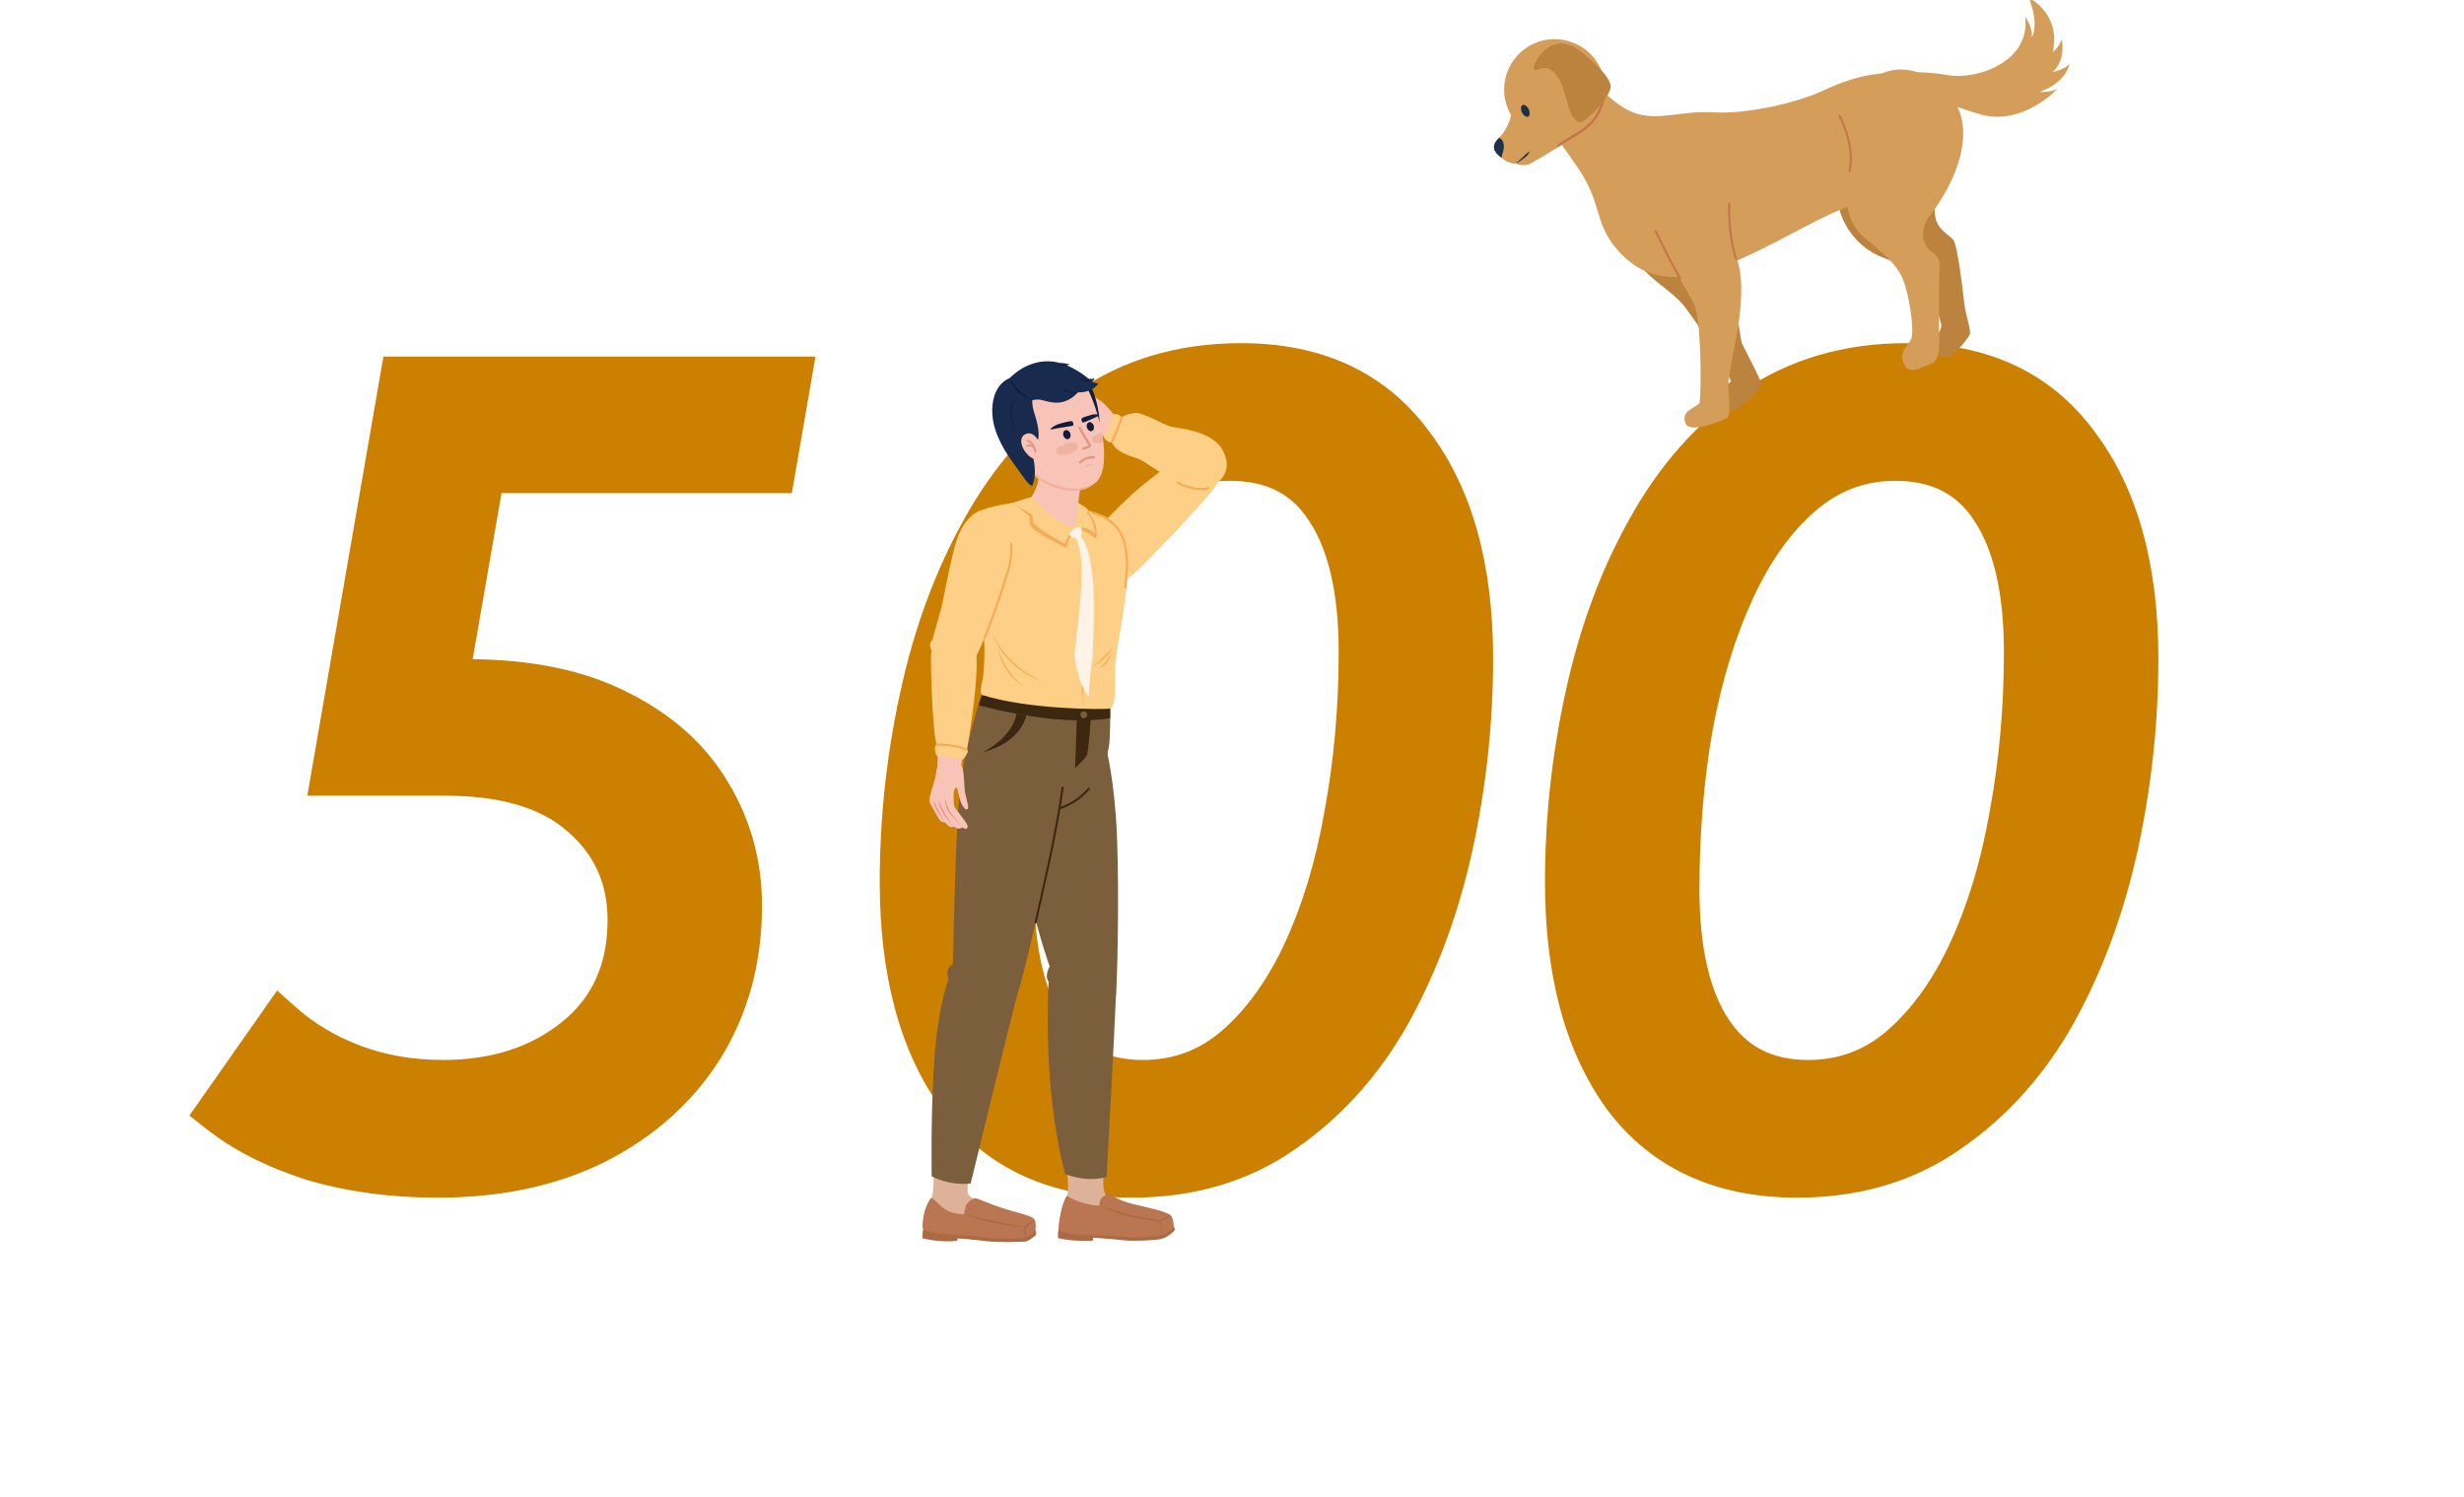 <svg width="3310" height="2011" viewBox="0 0 3310 2011" fill="none" xmlns="http://www.w3.org/2000/svg">
<g clip-path="url(#clip0_349_1128)">
<path d="M377.65 1377C404.65 1401 436.65 1420 473.65 1434C510.65 1448 551.15 1455 595.15 1455C667.15 1455 727.15 1435.5 775.15 1396.5C823.15 1357.5 847.15 1304 847.15 1236C847.15 1178 825.65 1130.5 782.65 1093.5C740.65 1056.5 679.15 1038 598.15 1038H449.65L541.15 510H1058.65L1037.65 631.5H647.65L598.15 916.5H626.65C708.65 916.5 776.65 930.5 830.65 958.5C884.65 985.5 925.15 1022 952.15 1068C979.15 1113 992.65 1162.5 992.65 1216.5C992.65 1287.5 975.65 1350.5 941.65 1405.5C907.65 1459.5 860.15 1502 799.15 1533C739.15 1563 668.65 1578 587.65 1578C527.65 1578 472.15 1570.5 421.15 1555.5C371.15 1539.5 329.65 1518.5 296.65 1492.5L377.65 1377ZM1520.29 1578C1420.29 1578 1343.79 1543 1290.79 1473C1238.79 1402 1212.79 1306 1212.79 1185C1212.79 1101 1221.79 1018 1239.79 936C1257.79 853 1285.29 778.5 1322.29 712.5C1359.29 645.5 1406.29 592 1463.29 552C1521.29 512 1589.29 492 1667.29 492C1767.29 492 1843.29 527.5 1895.29 598.5C1948.29 668.5 1974.79 764 1974.79 885C1974.79 969 1965.79 1052.5 1947.79 1135.5C1929.79 1217.5 1902.29 1292 1865.29 1359C1828.29 1425 1780.79 1478 1722.79 1518C1665.79 1558 1598.29 1578 1520.29 1578ZM1535.29 1455C1583.29 1455 1625.29 1439.5 1661.29 1408.5C1698.29 1376.5 1729.29 1333.5 1754.29 1279.5C1779.29 1225.5 1797.79 1164 1809.79 1095C1822.79 1025 1829.29 952 1829.29 876C1829.29 792 1814.29 727.5 1784.29 682.5C1755.29 637.5 1711.29 615 1652.29 615C1604.29 615 1561.79 631 1524.79 663C1488.79 694 1458.29 736.5 1433.29 790.5C1408.29 844.5 1389.29 906.5 1376.29 976.5C1364.29 1045.5 1358.29 1118 1358.29 1194C1358.29 1278 1373.29 1342.5 1403.29 1387.5C1433.29 1432.5 1477.29 1455 1535.29 1455ZM2413.94 1578C2313.94 1578 2237.44 1543 2184.44 1473C2132.44 1402 2106.44 1306 2106.44 1185C2106.44 1101 2115.44 1018 2133.44 936C2151.44 853 2178.94 778.5 2215.94 712.5C2252.94 645.5 2299.94 592 2356.94 552C2414.94 512 2482.94 492 2560.94 492C2660.94 492 2736.94 527.5 2788.94 598.5C2841.94 668.5 2868.44 764 2868.44 885C2868.44 969 2859.44 1052.5 2841.44 1135.5C2823.44 1217.5 2795.94 1292 2758.94 1359C2721.94 1425 2674.44 1478 2616.44 1518C2559.44 1558 2491.94 1578 2413.94 1578ZM2428.94 1455C2476.94 1455 2518.94 1439.5 2554.94 1408.5C2591.94 1376.5 2622.94 1333.5 2647.94 1279.5C2672.94 1225.5 2691.44 1164 2703.44 1095C2716.44 1025 2722.94 952 2722.94 876C2722.94 792 2707.94 727.5 2677.94 682.5C2648.94 637.5 2604.94 615 2545.94 615C2497.94 615 2455.44 631 2418.44 663C2382.44 694 2351.94 736.5 2326.94 790.5C2301.94 844.5 2282.94 906.5 2269.94 976.5C2257.94 1045.5 2251.94 1118 2251.94 1194C2251.94 1278 2266.94 1342.5 2296.94 1387.5C2326.94 1432.5 2370.94 1455 2428.94 1455Z" fill="#CC8000"/>
<path d="M377.65 1377L398.245 1353.83L372.244 1330.72L352.269 1359.2L377.65 1377ZM473.65 1434L484.62 1405.01L484.62 1405.01L473.65 1434ZM775.15 1396.5L755.601 1372.44L755.601 1372.44L775.15 1396.5ZM782.65 1093.5L762.158 1116.76L762.293 1116.88L762.43 1117L782.65 1093.5ZM449.65 1038L419.105 1032.71L412.816 1069H449.65V1038ZM541.15 510V479H515.06L510.605 504.707L541.15 510ZM1058.65 510L1089.2 515.28L1095.47 479H1058.65V510ZM1037.65 631.5V662.5H1063.75L1068.2 636.78L1037.65 631.5ZM647.65 631.5V600.5H621.57L617.107 626.195L647.65 631.5ZM598.15 916.5L567.607 911.195L561.301 947.5H598.15V916.5ZM830.65 958.5L816.38 986.02L816.582 986.125L816.786 986.227L830.65 958.5ZM952.15 1068L925.415 1083.69L925.491 1083.82L925.568 1083.95L952.15 1068ZM941.65 1405.5L967.883 1422.02L967.951 1421.91L968.018 1421.8L941.65 1405.5ZM799.15 1533L813.013 1560.73L813.104 1560.68L813.194 1560.64L799.15 1533ZM421.15 1555.5L411.702 1585.03L412.051 1585.14L412.403 1585.24L421.15 1555.5ZM296.65 1492.5L271.269 1474.7L254.435 1498.71L277.465 1516.85L296.65 1492.5ZM357.055 1400.17C387.138 1426.91 422.479 1447.78 462.679 1462.99L484.62 1405.01C450.82 1392.22 422.162 1375.09 398.245 1353.83L357.055 1400.17ZM462.679 1462.99C503.556 1478.46 547.821 1486 595.15 1486V1424C554.479 1424 517.743 1417.54 484.62 1405.01L462.679 1462.99ZM595.15 1486C673.044 1486 740.291 1464.77 794.698 1420.56L755.601 1372.44C714.009 1406.23 661.256 1424 595.15 1424V1486ZM794.698 1420.56C850.725 1375.04 878.15 1312.28 878.15 1236H816.15C816.15 1295.72 795.574 1339.96 755.601 1372.44L794.698 1420.56ZM878.15 1236C878.15 1169.2 852.888 1113.04 802.869 1070L762.43 1117C798.412 1147.96 816.15 1186.8 816.15 1236H878.15ZM803.142 1070.24C753.406 1026.42 683.376 1007 598.15 1007V1069C674.924 1069 727.893 1086.58 762.158 1116.76L803.142 1070.24ZM598.15 1007H449.65V1069H598.15V1007ZM480.195 1043.29L571.695 515.293L510.605 504.707L419.105 1032.71L480.195 1043.29ZM541.15 541H1058.65V479H541.15V541ZM1028.1 504.72L1007.1 626.22L1068.2 636.78L1089.2 515.28L1028.1 504.72ZM1037.65 600.5H647.65V662.5H1037.65V600.5ZM617.107 626.195L567.607 911.195L628.693 921.805L678.193 636.805L617.107 626.195ZM598.15 947.5H626.65V885.5H598.15V947.5ZM626.65 947.5C705.334 947.5 768.052 960.962 816.38 986.02L844.92 930.98C785.247 900.038 711.966 885.5 626.65 885.5V947.5ZM816.786 986.227C866.151 1010.91 901.839 1043.53 925.415 1083.69L978.885 1052.31C948.461 1000.47 903.149 960.09 844.513 930.773L816.786 986.227ZM925.568 1083.95C949.59 1123.99 961.65 1167.95 961.65 1216.5H1023.65C1023.65 1157.05 1008.71 1102.01 978.732 1052.05L925.568 1083.95ZM961.65 1216.5C961.65 1282.33 945.961 1339.57 915.281 1389.2L968.018 1421.8C1005.34 1361.43 1023.65 1292.67 1023.65 1216.5H961.65ZM915.417 1388.98C884.617 1437.9 841.487 1476.71 785.105 1505.36L813.194 1560.64C878.812 1527.29 930.683 1481.1 967.883 1422.02L915.417 1388.98ZM785.286 1505.27C730.394 1532.72 664.824 1547 587.65 1547V1609C672.476 1609 747.906 1593.28 813.013 1560.73L785.286 1505.27ZM587.65 1547C530.236 1547 477.718 1539.82 429.897 1525.76L412.403 1585.24C466.581 1601.18 525.063 1609 587.65 1609V1547ZM430.598 1525.97C383.28 1510.83 345.3 1491.36 315.835 1468.15L277.465 1516.85C314 1545.64 359.019 1568.17 411.702 1585.03L430.598 1525.97ZM322.03 1510.3L403.03 1394.8L352.269 1359.2L271.269 1474.7L322.03 1510.3ZM1290.79 1473L1265.78 1491.32L1265.93 1491.52L1266.08 1491.71L1290.79 1473ZM1239.79 936L1270.07 942.647L1270.08 942.608L1270.09 942.57L1239.79 936ZM1322.29 712.5L1349.33 727.659L1349.38 727.573L1349.43 727.486L1322.29 712.5ZM1463.29 552L1445.69 526.48L1445.59 526.552L1445.49 526.625L1463.29 552ZM1895.29 598.5L1870.28 616.817L1870.43 617.016L1870.58 617.213L1895.29 598.5ZM1947.79 1135.5L1978.07 1142.15L1978.08 1142.11L1978.09 1142.07L1947.79 1135.5ZM1865.29 1359L1892.33 1374.16L1892.38 1374.07L1892.43 1373.99L1865.29 1359ZM1722.79 1518L1705.19 1492.48L1705.09 1492.55L1704.99 1492.62L1722.79 1518ZM1661.29 1408.5L1681.52 1431.99L1681.55 1431.97L1681.57 1431.95L1661.29 1408.5ZM1809.79 1095L1779.31 1089.34L1779.28 1089.51L1779.25 1089.69L1809.79 1095ZM1784.29 682.5L1758.24 699.293L1758.37 699.495L1758.5 699.696L1784.29 682.5ZM1524.79 663L1545.02 686.491L1545.05 686.469L1545.07 686.447L1524.79 663ZM1433.29 790.5L1461.42 803.524L1461.42 803.524L1433.29 790.5ZM1376.29 976.5L1345.81 970.84L1345.78 971.014L1345.75 971.188L1376.29 976.5ZM1403.29 1387.5L1377.5 1404.7L1377.5 1404.7L1403.29 1387.5ZM1520.29 1547C1428.46 1547 1361.78 1515.4 1315.51 1454.29L1266.08 1491.71C1325.81 1570.6 1412.12 1609 1520.29 1609V1547ZM1315.8 1454.68C1268.92 1390.66 1243.79 1301.83 1243.79 1185H1181.79C1181.79 1310.17 1208.67 1413.34 1265.78 1491.32L1315.8 1454.68ZM1243.79 1185C1243.79 1103.23 1252.55 1022.46 1270.07 942.647L1209.51 929.353C1191.03 1013.54 1181.79 1098.77 1181.79 1185H1243.79ZM1270.09 942.57C1287.52 862.216 1314.01 790.668 1349.33 727.659L1295.25 697.341C1256.58 766.332 1228.07 843.784 1209.5 929.43L1270.09 942.57ZM1349.43 727.486C1384.38 664.199 1428.33 614.407 1481.1 577.375L1445.49 526.625C1384.26 569.593 1334.21 626.801 1295.16 697.514L1349.43 727.486ZM1480.89 577.52C1533.17 541.468 1594.88 523 1667.29 523V461C1583.71 461 1509.42 482.532 1445.69 526.48L1480.89 577.52ZM1667.29 523C1758.96 523 1824.98 554.96 1870.28 616.817L1920.3 580.183C1861.61 500.04 1775.63 461 1667.29 461V523ZM1870.58 617.213C1918.21 680.12 1943.79 768.246 1943.79 885H2005.79C2005.79 759.754 1978.38 656.88 1920.01 579.787L1870.58 617.213ZM1943.79 885C1943.79 966.767 1935.03 1048.06 1917.5 1128.93L1978.09 1142.07C1996.55 1056.94 2005.79 971.233 2005.79 885H1943.79ZM1917.51 1128.85C1900.09 1208.22 1873.58 1279.87 1838.16 1344.01L1892.43 1373.99C1931.01 1304.13 1959.49 1226.78 1978.07 1142.15L1917.51 1128.85ZM1838.25 1343.84C1803.39 1406.02 1759.01 1455.36 1705.19 1492.48L1740.39 1543.52C1802.57 1500.64 1853.19 1443.98 1892.33 1374.16L1838.25 1343.84ZM1704.99 1492.62C1653.82 1528.53 1592.72 1547 1520.29 1547V1609C1603.87 1609 1677.77 1587.47 1740.6 1543.38L1704.99 1492.62ZM1535.29 1486C1590.63 1486 1639.83 1467.89 1681.52 1431.99L1641.06 1385.01C1610.75 1411.11 1575.95 1424 1535.29 1424V1486ZM1681.57 1431.95C1722.54 1396.52 1755.97 1349.67 1782.42 1292.52L1726.16 1266.48C1702.62 1317.33 1674.05 1356.48 1641.01 1385.05L1681.57 1431.95ZM1782.42 1292.52C1808.74 1235.68 1827.95 1171.52 1840.33 1100.31L1779.25 1089.69C1767.64 1156.48 1749.85 1215.32 1726.16 1266.48L1782.42 1292.52ZM1840.27 1100.66C1853.64 1028.67 1860.29 953.772 1860.29 876H1798.29C1798.29 950.228 1791.95 1021.33 1779.31 1089.34L1840.27 1100.66ZM1860.29 876C1860.29 789.013 1844.88 717.494 1810.09 665.304L1758.5 699.696C1783.71 737.506 1798.29 794.987 1798.29 876H1860.29ZM1810.35 665.707C1774.98 610.829 1720.55 584 1652.29 584V646C1702.03 646 1735.6 664.171 1758.24 699.293L1810.35 665.707ZM1652.29 584C1596.69 584 1547.03 602.783 1504.51 639.553L1545.07 686.447C1576.56 659.217 1611.9 646 1652.29 646V584ZM1504.56 639.509C1464.48 674.026 1431.56 720.447 1405.16 777.476L1461.42 803.524C1485.02 752.553 1513.11 713.973 1545.02 686.491L1504.56 639.509ZM1405.16 777.476C1378.89 834.229 1359.2 898.778 1345.81 970.84L1406.77 982.16C1419.39 914.222 1437.7 854.771 1461.42 803.524L1405.16 777.476ZM1345.75 971.188C1333.42 1042.08 1327.29 1116.37 1327.29 1194H1389.29C1389.29 1119.63 1395.16 1048.92 1406.83 981.812L1345.75 971.188ZM1327.29 1194C1327.29 1280.99 1342.71 1352.51 1377.5 1404.7L1429.09 1370.3C1403.88 1332.49 1389.29 1275.01 1389.29 1194H1327.29ZM1377.5 1404.7C1413.73 1459.04 1467.82 1486 1535.29 1486V1424C1486.77 1424 1452.86 1405.96 1429.09 1370.3L1377.5 1404.7ZM2184.44 1473L2159.43 1491.32L2159.57 1491.52L2159.72 1491.71L2184.44 1473ZM2133.44 936L2163.72 942.647L2163.72 942.608L2163.73 942.57L2133.44 936ZM2215.94 712.5L2242.98 727.659L2243.03 727.573L2243.07 727.486L2215.94 712.5ZM2356.94 552L2339.34 526.48L2339.23 526.552L2339.13 526.625L2356.94 552ZM2788.94 598.5L2763.93 616.817L2764.07 617.016L2764.22 617.213L2788.94 598.5ZM2841.44 1135.5L2871.72 1142.15L2871.72 1142.11L2871.73 1142.07L2841.44 1135.5ZM2758.94 1359L2785.98 1374.16L2786.03 1374.07L2786.07 1373.99L2758.94 1359ZM2616.44 1518L2598.84 1492.48L2598.73 1492.55L2598.63 1492.62L2616.44 1518ZM2554.94 1408.5L2575.16 1431.99L2575.19 1431.97L2575.22 1431.95L2554.94 1408.5ZM2703.44 1095L2672.96 1089.34L2672.93 1089.51L2672.89 1089.69L2703.44 1095ZM2677.94 682.5L2651.88 699.293L2652.01 699.495L2652.14 699.696L2677.94 682.5ZM2418.44 663L2438.66 686.491L2438.69 686.469L2438.71 686.447L2418.44 663ZM2326.94 790.5L2355.07 803.524L2355.07 803.524L2326.94 790.5ZM2269.94 976.5L2239.46 970.84L2239.43 971.014L2239.39 971.188L2269.94 976.5ZM2296.94 1387.5L2271.14 1404.7L2271.14 1404.7L2296.94 1387.5ZM2413.94 1547C2322.11 1547 2255.42 1515.4 2209.15 1454.29L2159.72 1491.71C2219.45 1570.6 2305.77 1609 2413.94 1609V1547ZM2209.45 1454.68C2162.56 1390.66 2137.44 1301.83 2137.44 1185H2075.44C2075.44 1310.17 2102.31 1413.34 2159.43 1491.32L2209.45 1454.68ZM2137.44 1185C2137.44 1103.23 2146.19 1022.46 2163.72 942.647L2103.16 929.353C2084.68 1013.54 2075.44 1098.77 2075.44 1185H2137.44ZM2163.73 942.57C2181.16 862.216 2207.65 790.668 2242.98 727.659L2188.9 697.341C2150.22 766.332 2121.71 843.784 2103.14 929.43L2163.73 942.57ZM2243.07 727.486C2278.02 664.199 2321.97 614.407 2374.74 577.375L2339.13 526.625C2277.9 569.593 2227.85 626.801 2188.8 697.514L2243.07 727.486ZM2374.54 577.52C2426.81 541.468 2488.52 523 2560.94 523V461C2477.35 461 2403.06 482.532 2339.34 526.48L2374.54 577.52ZM2560.94 523C2652.6 523 2718.62 554.96 2763.93 616.817L2813.95 580.183C2755.25 500.04 2669.27 461 2560.94 461V523ZM2764.22 617.213C2811.85 680.12 2837.44 768.246 2837.44 885H2899.44C2899.44 759.754 2872.02 656.88 2813.65 579.787L2764.22 617.213ZM2837.44 885C2837.44 966.767 2828.68 1048.06 2811.14 1128.93L2871.73 1142.07C2890.19 1056.94 2899.44 971.233 2899.44 885H2837.44ZM2811.16 1128.85C2793.74 1208.22 2767.22 1279.87 2731.8 1344.01L2786.07 1373.99C2824.65 1304.13 2853.14 1226.78 2871.72 1142.15L2811.16 1128.85ZM2731.9 1343.84C2697.04 1406.02 2652.66 1455.36 2598.84 1492.48L2634.04 1543.52C2696.22 1500.64 2746.84 1443.98 2785.98 1374.16L2731.9 1343.84ZM2598.63 1492.62C2547.46 1528.53 2486.36 1547 2413.94 1547V1609C2497.51 1609 2571.41 1587.47 2634.24 1543.38L2598.63 1492.62ZM2428.94 1486C2484.28 1486 2533.47 1467.89 2575.16 1431.99L2534.71 1385.01C2504.4 1411.11 2469.6 1424 2428.94 1424V1486ZM2575.22 1431.95C2616.18 1396.52 2649.61 1349.67 2676.07 1292.52L2619.8 1266.48C2596.26 1317.33 2567.69 1356.48 2534.66 1385.05L2575.22 1431.95ZM2676.07 1292.52C2702.38 1235.68 2721.59 1171.52 2733.98 1100.31L2672.89 1089.69C2661.28 1156.48 2643.49 1215.32 2619.8 1266.48L2676.07 1292.52ZM2733.92 1100.66C2747.28 1028.67 2753.94 953.772 2753.94 876H2691.94C2691.94 950.228 2685.59 1021.33 2672.96 1089.34L2733.92 1100.66ZM2753.94 876C2753.94 789.013 2738.52 717.494 2703.73 665.304L2652.14 699.696C2677.35 737.506 2691.94 794.987 2691.94 876H2753.94ZM2703.99 665.707C2668.63 610.829 2614.2 584 2545.94 584V646C2595.68 646 2629.24 664.171 2651.88 699.293L2703.99 665.707ZM2545.94 584C2490.33 584 2440.67 602.783 2398.16 639.553L2438.71 686.447C2470.2 659.217 2505.54 646 2545.94 646V584ZM2398.21 639.509C2358.12 674.026 2325.21 720.447 2298.8 777.476L2355.07 803.524C2378.67 752.553 2406.75 713.973 2438.66 686.491L2398.21 639.509ZM2298.8 777.476C2272.53 834.229 2252.84 898.778 2239.46 970.84L2300.42 982.16C2313.03 914.222 2331.34 854.771 2355.07 803.524L2298.8 777.476ZM2239.39 971.188C2227.07 1042.08 2220.94 1116.37 2220.94 1194H2282.94C2282.94 1119.63 2288.81 1048.92 2300.48 981.812L2239.39 971.188ZM2220.94 1194C2220.94 1280.99 2236.35 1352.51 2271.14 1404.7L2322.73 1370.3C2297.52 1332.49 2282.94 1275.01 2282.94 1194H2220.94ZM2271.14 1404.7C2307.37 1459.04 2361.46 1486 2428.94 1486V1424C2380.41 1424 2346.5 1405.96 2322.73 1370.3L2271.14 1404.7Z" fill="#CC8000"/>
<path d="M2531.68 98.474C2531.68 98.474 2576.66 93.618 2616.12 100.864C2655.58 108.111 2728.98 82.341 2720.32 22.105C2720.32 22.105 2730.46 35.561 2729.54 50.151C2729.54 50.151 2740.01 33.633 2725.46 -2.805C2725.46 -2.805 2768.95 17.479 2757.57 70.227C2757.57 70.227 2767.26 61.682 2769.66 52.679C2769.66 52.679 2775.99 80.176 2757.35 96.946C2757.35 96.946 2775.18 92.942 2780.04 85.558C2780.04 85.558 2777.01 110.386 2739.94 123.431C2739.94 123.431 2754.53 124.35 2763.99 119.453C2763.99 119.453 2717.56 168.938 2662.46 154.114C2607.37 139.291 2614.92 131.549 2570.19 126.535C2528.57 121.868 2531.68 98.474 2531.68 98.474Z" fill="#D49D59"/>
<path d="M2471.26 282.565C2471.26 282.565 2481.89 327.545 2529.14 345.897C2556.19 356.404 2577.79 367.231 2585.07 380.117C2592.35 393.002 2609.45 432.062 2607.68 439.385C2605.91 446.71 2592.61 467.388 2606.15 477.774C2619.69 488.159 2642.53 455.561 2645.73 450.225C2648.93 444.89 2640.48 424.79 2638.39 405.134C2636.3 385.479 2629.48 329.935 2624.22 322.645C2618.96 315.355 2600.78 308.316 2599.36 288.183C2597.93 268.05 2592.73 213.353 2575.59 185.408C2558.46 157.465 2468.96 189.838 2471.26 282.565Z" fill="#BB833E"/>
<path d="M2192.97 338.264C2204.59 371.904 2246.56 388.008 2265.76 415.574C2284.97 443.139 2309.57 474.407 2325.27 512.416C2312.73 520.715 2314.55 544.854 2322.91 550.953C2336.06 554.959 2363.42 523.704 2366.08 517.306C2367.4 512.997 2345.53 472.89 2340.14 461.599C2336.39 453.761 2333.51 354.902 2256.99 306.939C2230.83 290.539 2174.8 285.649 2192.97 338.264Z" fill="#BB833E"/>
<path d="M2142.48 110.113C2142.48 110.113 2169.68 145.164 2200.87 153.32C2232.05 161.476 2259.81 148.52 2302.13 150.977C2344.44 153.435 2411.83 139.45 2452.28 120.349C2492.74 101.249 2555.1 84.029 2593.19 116.561C2631.28 149.092 2646.01 212.042 2574.58 245.835C2506.43 278.08 2507.56 261.834 2436.42 298.54C2330.15 353.371 2243.04 407.442 2178.76 342.193C2140.57 303.43 2153.55 277.067 2122.53 229.804C2117.45 222.056 2093.01 186.696 2085.14 177.677L2142.48 110.113Z" fill="#D49D59"/>
<path d="M2218.29 302.57C2218.29 302.57 2225.42 313.799 2231.8 329.733C2238.17 345.666 2266.41 389.823 2275.82 408.942C2285.23 428.062 2285.85 521.998 2283.12 541.576C2275.54 549.012 2258.31 552.03 2263.93 568.267C2269.54 584.503 2317.69 563.225 2320.43 561.337C2324.82 557.197 2322.88 539.748 2321.82 521.689C2320.75 503.631 2333.64 454.46 2336.68 426.84C2339.71 399.221 2341.37 370.386 2333.02 347.321C2324.67 324.255 2323 287.076 2323.75 273.569C2324.51 260.063 2253.49 258.556 2218.29 302.57Z" fill="#D49D59"/>
<path d="M2332.72 348.94C2333.41 348.662 2333.77 347.882 2333.51 347.174C2325.38 324.707 2323.51 288.414 2324.32 273.975C2324.37 273.208 2323.78 272.55 2323.01 272.507C2322.25 272.463 2321.59 273.051 2321.54 273.819C2320.72 288.455 2322.62 325.275 2330.89 348.122C2331.16 348.844 2331.95 349.219 2332.68 348.957C2332.69 348.951 2332.71 348.945 2332.72 348.94Z" fill="#C8744B"/>
<path d="M2257.82 375.479C2257.89 375.449 2257.97 375.412 2258.04 375.368C2258.69 374.962 2258.89 374.102 2258.48 373.45C2249.14 358.445 2240.75 341.247 2234.02 327.428C2230.53 320.27 2227.52 314.088 2225.28 310.151C2224.91 309.482 2224.04 309.25 2223.39 309.628C2222.72 310.007 2222.49 310.857 2222.87 311.527C2225.06 315.387 2228.05 321.532 2231.52 328.649C2238.28 342.524 2246.7 359.794 2256.12 374.922C2256.48 375.504 2257.2 375.725 2257.82 375.479Z" fill="#C8744B"/>
<path d="M2469.98 155.297C2469.98 155.297 2490.38 191.857 2483.91 227.173C2477.45 262.488 2478.59 296.49 2503.33 318.056C2528.07 339.622 2545.14 351.878 2554.72 371.672C2564.29 391.465 2571.98 444.025 2567.66 454.62C2563.34 465.213 2550.25 471.347 2557.41 488.392C2564.58 505.438 2581.97 493.111 2594.44 488.492C2606.92 483.871 2605.11 460.185 2604.92 443.339C2604.73 426.492 2604.3 377.775 2605.48 359.724C2606.67 341.673 2596.8 342.061 2589.13 332.752C2581.45 323.442 2580.67 303.708 2592.76 289.222C2604.85 274.735 2679 170.828 2604.58 113.111C2524.37 50.913 2469.98 155.297 2469.98 155.297Z" fill="#D49D59"/>
<path d="M2484.07 231.505C2484.16 231.542 2484.26 231.57 2484.36 231.588C2485.12 231.718 2485.84 231.209 2485.97 230.452C2486.12 229.598 2486.27 228.744 2486.42 227.891C2492.9 192.49 2472.55 155.454 2472.34 155.084C2471.96 154.41 2471.12 154.173 2470.45 154.546C2469.78 154.921 2469.54 155.768 2469.91 156.44C2470.11 156.801 2489.98 192.988 2483.69 227.388C2483.53 228.251 2483.37 229.115 2483.23 229.982C2483.11 230.636 2483.48 231.264 2484.07 231.505Z" fill="#C8744B"/>
<path d="M2030.19 153.7C2030.19 153.7 2028.04 171.568 2013.03 186.017C1998.02 200.466 2014.83 210.082 2020.42 214.269C2026.01 218.456 2032.78 219.946 2036.42 219.562C2036.42 219.562 2046.52 224.742 2057.29 218.827C2068.06 212.911 2109.81 187.185 2119.44 181.021C2119.44 181.021 2070.86 149.036 2030.19 153.7Z" fill="#D49D59"/>
<path d="M2143.07 80.176C2167.3 113.27 2157.05 159.881 2121.17 179.754C2091.58 196.143 2053.74 187.823 2033.76 160.531C2009.52 127.436 2019.78 80.823 2055.66 60.95C2085.25 44.562 2123.09 52.883 2143.07 80.176Z" fill="#D49D59"/>
<path d="M2030.19 153.7C2030.19 153.7 2028.04 171.568 2013.03 186.017C1998.02 200.466 2014.83 210.082 2020.42 214.269C2026.01 218.456 2032.78 219.946 2036.42 219.562C2036.42 219.562 2046.52 224.742 2057.29 218.827C2068.06 212.911 2109.81 187.185 2119.44 181.021C2119.44 181.021 2070.86 149.036 2030.19 153.7Z" fill="#D49D59"/>
<path d="M2145.96 156.623C2152.38 146.527 2156.15 134.771 2156.69 122.29C2156.72 121.394 2156.03 120.637 2155.13 120.598C2154.24 120.56 2153.48 121.254 2153.44 122.15C2152.44 145.41 2139.66 166.045 2119.26 177.347C2119.1 177.431 2118.13 178.038 2113.63 180.83C2108.66 183.922 2100.89 188.755 2092.55 193.905C2091.79 194.377 2091.55 195.377 2092.03 196.14C2092.5 196.902 2093.5 197.138 2094.26 196.667C2102.59 191.515 2110.37 186.68 2115.35 183.587C2118.42 181.677 2120.64 180.297 2120.85 180.175C2131.29 174.39 2139.84 166.264 2145.96 156.623Z" fill="#C8744B"/>
<path d="M2036.35 219.459C2037.9 218.157 2039.44 216.844 2040.96 215.506C2041.72 214.846 2042.47 214.169 2043.21 213.492L2044.33 212.48L2045.43 211.452C2045.77 211.116 2046.32 210.566 2046.66 210.229C2046.95 209.924 2047.25 209.621 2047.53 209.305C2047.88 208.942 2048.23 208.59 2048.59 208.25C2048.95 207.905 2049.31 207.572 2049.69 207.252C2050.08 206.939 2050.45 206.608 2050.84 206.293L2052 205.353C2052.39 205.036 2052.81 204.738 2053.21 204.426C2053.61 204.116 2054.02 203.801 2054.48 203.513L2054.67 203.658C2054.51 204.167 2054.29 204.647 2054.07 205.135C2053.85 205.616 2053.57 206.054 2053.3 206.506C2053.03 206.96 2052.72 207.375 2052.4 207.79C2052.09 208.203 2051.76 208.615 2051.42 208.996C2051.07 209.38 2050.72 209.755 2050.34 210.11C2049.96 210.454 2049.57 210.785 2049.16 211.106C2048.76 211.426 2048.34 211.722 2047.93 212.03L2046.7 212.95L2045.47 213.868L2044.23 214.765C2043.39 215.345 2042.55 215.922 2041.7 216.482C2039.99 217.592 2038.27 218.675 2036.49 219.662L2036.35 219.459Z" fill="#1F3148"/>
<path d="M2017.24 211.979C2017.3 210.339 2017.56 208.347 2018.31 206.405C2019.98 202.035 2023.05 189.469 2013.86 185.188C2013.58 185.464 2013.31 185.741 2013.03 186.015C2000.3 198.264 2010.45 207.039 2017.24 211.979Z" fill="#1F3148"/>
<path d="M2053.57 146.706C2055.65 150.966 2055.32 155.401 2052.84 156.613C2050.35 157.826 2046.65 155.357 2044.57 151.098C2042.5 146.839 2042.82 142.403 2045.31 141.19C2047.79 139.978 2051.49 142.448 2053.57 146.706Z" fill="#1F3148"/>
<path d="M2060.16 91.212C2059.71 93.219 2061.73 94.873 2063.61 94.051C2068.83 91.773 2077.86 89.213 2084.6 94.662C2094.64 102.789 2100.25 117.632 2104.68 135.171C2109.1 152.712 2116.48 170.308 2128.43 161.695C2140.38 153.083 2162.75 129.159 2163.66 116.934C2164.58 104.711 2139.95 81.466 2121.18 67.279C2112.02 60.355 2099.14 55.742 2087.26 60.163C2076.03 64.342 2063.53 76.258 2060.16 91.212Z" fill="#BB833E"/>
<path d="M1472.4 781.346C1472.4 781.346 1438.56 756.736 1472.01 716.656C1505.45 676.575 1579.62 619.387 1602.93 602.395C1626.25 585.402 1650.7 611.092 1637.36 636.877C1624.03 662.663 1550.04 740.928 1531.55 759.373C1513.07 777.819 1490.53 792.994 1472.4 781.346Z" fill="#F8C4B8"/>
<path d="M1456.28 760.876C1456.28 760.876 1452.62 740.427 1464.29 723.783C1475.97 707.139 1504.23 679.246 1522.09 662.886C1539.95 646.526 1582.67 615.234 1591.97 607.534C1601.27 599.835 1623.26 584.271 1637.54 600.825C1651.82 617.378 1647.6 633.26 1630.2 656.769C1612.79 680.278 1537.92 757.463 1525.93 768.533C1513.95 779.602 1492.86 793.567 1475.22 786.162C1458.82 779.278 1456.28 760.876 1456.28 760.876Z" fill="#FDCF87"/>
<path d="M1642.13 622.005C1641.53 610.727 1634.03 600.979 1623.43 597.103C1594.65 586.583 1518.96 561.386 1490.28 557.943C1456.36 553.873 1460.51 575.615 1485.29 587.356C1510.08 599.097 1528.71 609.981 1546.5 619.381C1575.44 634.681 1599.18 651.431 1616.91 652.704C1629.32 653.594 1643.01 638.891 1642.13 622.005Z" fill="#F8C4B8"/>
<path d="M1433.24 545.662C1431.05 551.704 1444.6 562.657 1448.67 565.779C1448.67 565.779 1450.62 567.67 1451.09 568.973C1451.51 570.355 1448.29 569.319 1443.16 568.502C1440.87 567.01 1438.56 565.61 1436.49 564.678C1428.48 561.052 1424.21 561.613 1424.37 564.537C1424.52 567.461 1433.68 572.33 1440.4 577.376C1441.63 578.3 1444.32 579.918 1444.32 579.918C1452.81 582.019 1462.03 587.075 1475.71 585.231C1478.03 585.131 1482.43 585.148 1488.15 586.346C1507.9 593.634 1519.52 575.244 1503.89 564.927C1500.66 562.795 1485.73 542.962 1478.18 538.218C1472.56 534.842 1468.07 530.625 1465.66 528.724C1461.1 525.131 1435.82 538.567 1433.24 545.662Z" fill="#F8C4B8"/>
<path d="M1449.82 566.714C1453.94 566.242 1456.82 563.029 1460.15 560.917C1465.66 557.29 1472.39 556.131 1478.74 555.646C1472.2 553.443 1464.96 556.144 1459.58 560.068C1456.55 562.474 1453.24 565.674 1449.82 566.714Z" fill="#E19787"/>
<path d="M1492.44 590.846L1506.26 560.87C1506.26 560.87 1512.6 556.397 1523.89 554.836C1535.19 553.275 1561.03 570.082 1572.74 573.06C1584.45 576.038 1631.66 578.252 1644.52 608.74C1657.38 639.229 1630.75 652.452 1623.69 655.486C1616.62 658.52 1599.46 657.949 1582.41 648.885C1565.36 639.821 1537.94 620.382 1531.37 617.319C1524.8 614.255 1495.73 608.372 1492.44 590.846Z" fill="#FDCF87"/>
<path d="M1625.02 655.084C1625.22 655.755 1624.89 656.488 1624.23 656.771C1616.08 660.269 1597.69 658.59 1581.01 649.724C1580.33 649.361 1580.08 648.517 1580.44 647.835C1580.8 647.154 1581.65 646.896 1582.33 647.257C1599.69 656.491 1616.94 656.861 1623.13 654.204C1623.84 653.899 1624.66 654.227 1624.97 654.936C1624.99 654.985 1625 655.034 1625.02 655.084Z" fill="#F5AB55"/>
<path d="M1482.74 585.488C1483.99 583.464 1493.14 567.35 1496.14 556.874C1498.46 554.711 1506.02 557.878 1506.42 561.13C1506.81 564.383 1494.57 591.517 1494.57 591.517C1494.57 591.517 1494.27 593.837 1491.54 594.398C1490.2 594.671 1482.43 589.894 1482.57 586.008C1482.58 585.823 1482.64 585.646 1482.74 585.488Z" fill="#FDCF87"/>
<path d="M1507.7 560.437C1507.71 560.459 1507.71 560.481 1507.72 560.504C1507.76 560.655 1507.78 560.807 1507.8 560.959C1508.22 564.339 1498.15 586.885 1495.06 593.714C1494.74 594.417 1493.91 594.727 1493.21 594.409C1492.5 594.091 1492.19 593.264 1492.51 592.561C1498.74 578.806 1505.13 563.345 1505.03 561.283C1505.03 561.261 1505.02 561.222 1505.01 561.183C1504.82 560.435 1505.28 559.676 1506.02 559.488C1506.75 559.306 1507.48 559.729 1507.7 560.437Z" fill="#F5AB55"/>
<path d="M1437.83 517.162C1437.83 517.162 1438.69 512.948 1444.68 514.112C1451.25 516.58 1458.7 521.009 1464.44 527.796C1463.24 533.664 1456.85 530.653 1456.85 530.653C1456.85 530.653 1461.03 536.142 1458.93 539.313C1457.82 540.988 1453.11 541.415 1450.85 540.59C1450.85 540.59 1452.15 545.825 1450.49 547.271C1448.82 548.716 1443.8 548.329 1443.8 548.329C1443.8 548.329 1445.49 551.968 1440.67 554.207C1435.85 556.445 1424.7 543.812 1422.71 539.762C1419.92 534.054 1419.75 529.847 1425.3 532.044C1425.3 532.044 1408.69 513.168 1431.37 522.145C1431.37 522.145 1426.12 511.918 1437.83 517.162Z" fill="#F8C4B8"/>
<path d="M1453.74 531.359C1448.57 526.632 1444.19 520.532 1437.92 517.358C1441.96 522.953 1448.55 527.544 1453.74 531.359Z" fill="#E19787"/>
<path d="M1450.85 540.59C1444.55 534.481 1438.82 526.765 1431.37 522.145C1436.49 529.097 1444.52 535.387 1450.85 540.59Z" fill="#E19787"/>
<path d="M1443.79 548.327C1436.7 541.642 1430.14 533.323 1421.91 528.134C1427.83 535.683 1436.69 542.549 1443.79 548.327Z" fill="#E19787"/>
<path d="M1415.3 975.681C1415.3 975.681 1462.35 966.69 1482.17 1004.9C1501.99 1043.1 1500.16 1301.4 1496.44 1328.22C1492.73 1355.03 1439.06 1363.84 1422.64 1322.42C1406.22 1280.99 1361.44 1087.15 1360.18 1058.9C1358.93 1030.66 1368.74 989.17 1415.3 975.681Z" fill="#F8C4B8"/>
<path d="M1484.29 998.709C1484.29 998.709 1493.97 1030.13 1498.98 1096.36C1503.98 1162.58 1501.7 1300.65 1499.19 1335.09C1496.68 1369.54 1450.36 1361 1431.55 1343.5C1412.74 1326 1381.27 1202.29 1374.64 1170.11C1368 1137.93 1351.8 1064.89 1360.36 1024.13C1370.56 975.56 1435.99 936.136 1484.29 998.709Z" fill="#7B5F3D"/>
<path d="M1497.29 1317.73C1497.29 1317.73 1481.34 1586.41 1479.01 1602.04C1476.67 1617.66 1445.4 1629.88 1439.2 1600.3C1433 1570.72 1424.8 1517.81 1419.87 1485.92C1414.94 1454.03 1411.85 1358.12 1419.78 1321.81C1427.7 1285.5 1492.57 1271.14 1497.29 1317.73Z" fill="#F8C4B8"/>
<path d="M1479.92 1592.4C1479.92 1592.4 1477.6 1608.2 1493.62 1614.42C1509.63 1620.64 1567.37 1625.82 1572.28 1641.26C1577.19 1656.69 1540.39 1658.38 1525.47 1658.91C1510.56 1659.43 1493.11 1654.3 1473.92 1654.66C1454.86 1655.02 1432.02 1656.89 1428.3 1645.13C1424.57 1633.37 1440.13 1610.3 1438 1583.76C1435.86 1557.22 1479.53 1560.18 1479.92 1592.4Z" fill="#F8C4B8"/>
<path d="M1431.21 1557.42C1431.21 1557.42 1435.54 1586.73 1434.75 1598.41C1433.95 1610.08 1427.7 1629.62 1426.87 1636.89C1426.04 1644.15 1426.36 1652.13 1436.22 1654.48C1453.16 1658.54 1478.59 1655.4 1497.11 1657.97C1515.63 1660.55 1544.18 1661.74 1562.83 1655.3C1569.26 1652.46 1574.21 1648.03 1574.35 1644.2C1574.48 1640.36 1571.3 1632.58 1547.93 1626.19C1524.55 1619.8 1498.2 1616.19 1489.97 1610.14C1481.75 1604.09 1480.88 1596.01 1483.14 1559.25C1483.14 1559.25 1472.56 1560.03 1458.95 1559.55C1445.35 1559.07 1431.21 1557.42 1431.21 1557.42Z" fill="#DEB199"/>
<path d="M1421.95 1651.3C1421.95 1651.3 1420.8 1656.63 1421.33 1663.36C1421.33 1663.36 1437.09 1667.95 1468.02 1666.93L1468.55 1662.72C1468.55 1662.72 1498.02 1664.92 1510.25 1666.31C1522.48 1667.7 1548.53 1666.36 1557.78 1664.96C1567.04 1663.56 1576.65 1655.02 1577.88 1652.77C1579.11 1650.51 1576.7 1648.12 1576.7 1648.12L1421.95 1651.3Z" fill="#AB6944"/>
<path d="M1433.66 1606.57C1435.97 1608.25 1450.1 1617.76 1476.01 1619.8C1476.22 1619.82 1476.42 1619.67 1476.46 1619.46C1476.73 1617.92 1477.81 1612.11 1479.03 1610.33C1480.45 1608.27 1486.73 1604.27 1488.67 1603.76C1490.6 1603.26 1499.5 1612.01 1521.38 1617.39C1543.23 1622.76 1562.65 1626.32 1572.24 1632.21C1572.26 1632.22 1572.28 1632.24 1572.3 1632.25C1575.27 1634.69 1576.88 1642.96 1576.7 1648.12C1577 1650.62 1571.63 1655.73 1560.77 1659.07C1547.49 1663.16 1519.58 1662.99 1495.29 1660.6C1475.32 1658.63 1429.22 1661.31 1422.02 1651.41C1421.97 1651.33 1421.94 1651.25 1421.94 1651.16C1421.81 1645.53 1425.24 1617.95 1433.07 1606.67C1433.2 1606.48 1433.47 1606.44 1433.66 1606.57Z" fill="#B97650"/>
<path d="M1476.39 1619.83C1488.63 1623.73 1500.93 1627.84 1513.34 1631.1C1526.86 1634.65 1540.83 1635.62 1554.4 1638.94C1555.56 1639.29 1557.27 1639.26 1558.25 1640C1561.69 1645.5 1560.57 1652.85 1560.77 1659.07C1559.85 1653.21 1560.42 1646.09 1557.09 1641.12C1545.49 1639.21 1533.84 1637.4 1522.22 1635.63C1506.39 1632.22 1491.16 1626.38 1476.39 1619.83Z" fill="#AB6944"/>
<path d="M1557.21 1640.33C1562 1636.96 1567.11 1634.5 1572.62 1632.55C1569.04 1637.27 1563.11 1640.12 1557.21 1640.33Z" fill="#AB6944"/>
<path d="M1410.28 1297.85C1410.28 1297.85 1402.48 1310.96 1408.67 1318.95C1408.67 1318.95 1399.34 1457.2 1430.8 1577.16C1430.8 1577.16 1458.28 1589.36 1486.49 1581.14C1486.49 1581.14 1497.55 1381.66 1499.13 1336.82C1500.71 1291.98 1488.05 1271.67 1464.47 1266.96C1440.89 1262.24 1416.75 1273.48 1410.28 1297.85Z" fill="#7B5F3D"/>
<path d="M1493.89 911.304C1493.89 911.304 1490.8 948.084 1489.44 970.128C1488.08 992.173 1491.87 1045.91 1432.67 1077.64C1379.3 1106.24 1328.14 1077.17 1318.28 1062.59C1303.19 1040.28 1301.96 1008.65 1309.18 976.546C1316.4 944.447 1331.74 912.834 1328.93 859.519C1326.11 806.205 1503.61 814.072 1493.89 911.304Z" fill="#F8C4B8"/>
<path d="M1319.03 933.592C1319.03 933.592 1303.8 976.416 1298.58 1010C1298.58 1010 1290.62 1061.81 1339.69 1082.25C1388.75 1102.68 1429.35 1087.43 1448.52 1072.85C1471.29 1055.52 1486.94 1027.87 1490.32 997.479C1491.62 985.759 1491.42 949.744 1491.42 949.744L1319.03 933.592Z" fill="#7B5F3D"/>
<path d="M1415.26 1089.95C1414.64 1089.95 1414.07 1089.54 1413.91 1088.91C1413.71 1088.17 1414.15 1087.4 1414.9 1087.21C1427.17 1083.98 1438.81 1078.48 1447.67 1071.73C1452.6 1067.98 1457.26 1063.68 1461.51 1058.96C1462.02 1058.39 1462.9 1058.34 1463.48 1058.86C1464.05 1059.37 1464.1 1060.25 1463.58 1060.83C1459.22 1065.68 1454.43 1070.1 1449.36 1073.96C1440.21 1080.92 1428.23 1086.59 1415.61 1089.91C1415.49 1089.94 1415.37 1089.95 1415.26 1089.95Z" fill="#3C2810"/>
<path d="M1466.6 947.419L1447.25 945.605L1444.21 1031.83C1444.21 1031.83 1456.72 1019.89 1459.75 1015.4C1462.27 1011.67 1465.55 963.79 1466.6 947.419Z" fill="#3C2810"/>
<path d="M1491.4 964.94C1491.46 956.411 1491.42 949.744 1491.42 949.744L1319.03 933.592C1319.03 933.592 1317.12 938.963 1314.42 947.387C1338.65 953.943 1426.06 975.516 1491.4 964.94Z" fill="#3C2810"/>
<path d="M1460.54 960.454C1460.45 962.994 1458.32 964.98 1455.78 964.891C1453.24 964.801 1451.25 962.669 1451.34 960.129C1451.43 957.589 1453.56 955.603 1456.1 955.692C1458.64 955.782 1460.63 957.914 1460.54 960.454Z" fill="#7B5F3D"/>
<path d="M1376.17 969.855C1376.17 969.855 1431.24 977.38 1424.45 1045.23C1417.67 1113.09 1370.5 1321.52 1357.97 1344.51C1345.45 1367.49 1291.49 1361.2 1287.44 1309.8C1283.4 1258.41 1288.08 1104.69 1297.09 1041.61C1306.67 974.505 1334.64 963.997 1376.17 969.855Z" fill="#F8C4B8"/>
<path d="M1300.96 997.133C1300.96 997.133 1292.87 1022.46 1288.11 1075.82C1283.35 1129.19 1280.08 1295.42 1280.08 1295.42C1280.08 1295.42 1268.09 1300.75 1274.45 1316.23C1274.45 1316.23 1273.78 1359.66 1325.75 1363.22C1338.4 1363.67 1356.76 1357.12 1365.46 1338.72C1374.17 1320.32 1410.92 1151.53 1413.73 1136.95C1416.55 1122.37 1429.41 1059.8 1430.23 1028.17C1430.23 1028.17 1428.74 972.789 1373.14 966.007C1310.09 958.316 1300.96 997.133 1300.96 997.133Z" fill="#7B5F3D"/>
<path d="M1391.13 1240.74C1391.03 1240.74 1390.92 1240.73 1390.82 1240.71C1390.07 1240.53 1389.6 1239.79 1389.77 1239.03C1400.55 1192.19 1410.88 1144.34 1412.36 1136.69C1412.62 1135.37 1412.96 1133.66 1413.36 1131.61C1416.32 1116.58 1422.47 1085.31 1426.11 1057.9C1426.21 1057.13 1426.91 1056.6 1427.67 1056.7C1428.44 1056.8 1428.98 1057.5 1428.87 1058.26C1425.23 1085.76 1419.06 1117.09 1416.1 1132.15C1415.7 1134.19 1415.36 1135.9 1415.11 1137.22C1413.62 1144.89 1403.27 1192.79 1392.49 1239.66C1392.35 1240.31 1391.77 1240.74 1391.13 1240.74Z" fill="#3C2810"/>
<path d="M1378.77 961.455C1378.77 961.455 1372.33 997.06 1320.05 1010.76C1320.05 1010.76 1360.01 991.444 1365.48 958.828L1378.77 961.455Z" fill="#3C2810"/>
<path d="M1363.87 1328.62C1363.87 1328.62 1298.75 1586.73 1291.56 1602.16C1284.38 1617.59 1258.8 1621.47 1256.36 1592.22C1253.91 1562.97 1259.35 1467.05 1260.12 1434.13C1261.73 1365.33 1274.76 1324.02 1287.02 1303.41C1301.96 1278.28 1373.63 1261.97 1363.87 1328.62Z" fill="#F8C4B8"/>
<path d="M1296.24 1587.83C1296.24 1587.83 1293.01 1608.74 1311.02 1613.7C1329.03 1618.67 1374.51 1632.18 1380.44 1641.64C1386.38 1651.11 1369.51 1658.57 1353.48 1660.17C1337.44 1661.77 1302.27 1656.22 1278.11 1654.96C1253.96 1653.71 1247.04 1649.13 1245.1 1642.67C1241.71 1631.35 1256.8 1610.51 1256.36 1592.22C1255.64 1562.22 1297.09 1555.24 1296.24 1587.83Z" fill="#F8C4B8"/>
<path d="M1254.85 1553.83C1254.85 1553.83 1254.59 1581.6 1253.98 1590.79C1253.37 1599.97 1253.25 1607.45 1250.26 1614.68C1247.27 1621.92 1243.68 1633.88 1243.47 1639.77C1243.26 1645.66 1247.49 1652.29 1259.79 1654.45C1272.09 1656.61 1299.83 1657.59 1317.76 1659.23C1335.69 1660.87 1359.77 1663.59 1371.52 1656.81C1383.27 1650.03 1383.82 1646.59 1382.97 1642.24C1382.11 1637.9 1354.89 1626.43 1331.13 1618.69C1307.37 1610.94 1303.54 1609.51 1300.42 1603.93C1297.31 1598.36 1305.09 1557.19 1305.09 1557.19C1305.09 1557.19 1297.86 1558.37 1279.78 1556.87C1264.99 1555.64 1254.85 1553.83 1254.85 1553.83Z" fill="#DEB199"/>
<path d="M1239.99 1651.67C1239.99 1651.67 1238.94 1658.81 1239 1663.61C1239 1663.61 1265.66 1670.2 1286.07 1666.75L1286.27 1663.69C1286.27 1663.69 1307.32 1665.09 1323.5 1667.32C1339.69 1669.55 1372.43 1668.47 1377.07 1668.01C1381.72 1667.55 1390.43 1660.83 1391.51 1658.98C1392.6 1657.13 1390.98 1652.5 1390.98 1652.5L1239.99 1651.67Z" fill="#AB6944"/>
<path d="M1252.04 1609.24C1252.04 1609.24 1258.57 1615.15 1263.18 1619.49C1267.79 1623.83 1276.82 1631.06 1294.67 1631.39C1296.33 1628.04 1296.52 1620.85 1298.15 1618.07C1299.78 1615.3 1307.05 1610.02 1309.67 1609.61C1312.29 1609.21 1335.46 1620.6 1361.8 1627.54C1388.15 1634.48 1388.57 1636.78 1390.14 1639.19C1391.71 1641.6 1391.42 1650.23 1390.98 1652.51C1390.54 1654.78 1385.61 1659.64 1376.75 1662.8C1370.73 1664.94 1337.12 1664.77 1310.66 1661.09C1290.95 1658.34 1257.86 1660.36 1239.99 1651.67C1238.19 1648.38 1240.09 1632.94 1242.94 1624.77C1245.79 1616.6 1250.42 1607.69 1252.04 1609.24Z" fill="#B97650"/>
<path d="M1294.67 1631.39C1322.15 1637.37 1349.58 1644.37 1377.4 1648.62C1349.14 1647.7 1321.29 1640.58 1294.67 1631.39Z" fill="#AB6944"/>
<path d="M1376.75 1662.8C1376.02 1658.03 1375.69 1653.2 1376.22 1648.41C1379.57 1643.99 1385.24 1641.64 1390.14 1639.19C1386.55 1642.89 1382.29 1645.79 1378.47 1649.18C1378.25 1652.77 1377.69 1658.53 1376.75 1662.8Z" fill="#AB6944"/>
<path d="M1274.36 1314.79C1274.36 1314.79 1259.67 1351.83 1254.82 1428.07C1249.98 1504.3 1251.61 1580.34 1251.61 1580.34C1251.61 1580.34 1274.04 1593.22 1303.94 1589.96C1303.94 1589.96 1358.96 1363.96 1366.91 1334.46C1366.91 1334.46 1378.94 1291.13 1345.63 1281.04C1312.31 1270.94 1285.2 1288.98 1274.36 1314.79Z" fill="#7B5F3D"/>
<path d="M1372.03 674.679C1403.22 670.57 1427.81 675.695 1456.7 685.274C1476.02 691.681 1494.23 700.673 1503.22 714.225C1519 738.016 1511.93 792.319 1506.75 818.698C1501.58 845.077 1496.4 900.442 1493.58 914.608C1490.75 928.775 1426.76 944.374 1388.26 937.183C1358.74 931.669 1332.08 920.717 1329.18 893.406C1325.75 861.19 1323.33 811.607 1319.46 782.513C1315.51 752.771 1318.26 718.579 1324.35 692.892C1326.41 684.187 1327.25 686.277 1339.72 681.347C1348.2 677.993 1363.82 675.761 1372.03 674.679Z" fill="#F8C4B8"/>
<path d="M1451.88 652.601C1451.88 652.601 1445.82 680.949 1449.82 695.145C1453.81 709.341 1430.72 713.621 1416.68 710.996C1402.63 708.37 1382.43 696.654 1382.92 679.257C1383.41 661.859 1392.64 670.112 1398.88 623.7C1403.76 587.394 1462.13 617.802 1451.88 652.601Z" fill="#F8C4B8"/>
<path d="M1382.3 673.639C1382.3 673.639 1410.2 702.539 1446.08 709.273C1446.08 709.273 1447.67 688.751 1447.76 682.135C1447.76 682.135 1470.02 687.525 1480.93 692.226C1481.48 692.461 1482.04 692.715 1482.61 692.986C1499.73 701.067 1511.34 717.545 1513.96 736.291C1515.09 744.326 1515.89 752.854 1515.64 759.888C1514.95 779.434 1510.09 820.317 1505.87 842.04C1501.65 863.764 1497.44 893.259 1497.92 904.212C1498.4 915.165 1499.15 950.878 1491.05 952.032C1482.95 953.186 1382.78 953.682 1319.03 933.591C1315.95 930.892 1318.01 921.468 1319.69 914.62C1321.37 907.771 1322.74 885.372 1322.41 870.107C1322.09 854.842 1318.1 826.345 1316.12 795.634C1313.89 761.019 1298.94 720.993 1314.23 687.092C1327.5 681.091 1360.71 673.741 1382.3 673.639Z" fill="#FDCF87"/>
<path d="M1511.64 790.849C1511.6 790.849 1511.55 790.847 1511.5 790.841C1510.73 790.761 1510.17 790.073 1510.25 789.306C1511.5 777.494 1512.29 767.535 1512.53 760.503C1512.75 754.424 1512.19 746.566 1510.87 737.149C1508.26 718.503 1496.83 702.714 1480.31 694.913C1475.34 692.747 1467.5 690.45 1467.42 690.427C1466.68 690.211 1466.25 689.436 1466.47 688.696C1466.68 687.955 1467.46 687.53 1468.2 687.746C1468.53 687.841 1476.3 690.114 1481.46 692.37C1498.88 700.591 1510.89 717.18 1513.63 736.762C1514.98 746.339 1515.55 754.36 1515.33 760.602C1515.08 767.696 1514.28 777.723 1513.03 789.599C1512.96 790.316 1512.35 790.849 1511.64 790.849Z" fill="#F5AB55"/>
<path d="M1462.82 689.25L1464.48 686.626C1455.74 684.067 1447.76 682.135 1447.76 682.135C1447.67 688.75 1446.08 709.272 1446.08 709.272C1410.2 702.539 1382.3 673.639 1382.3 673.639C1375.8 673.669 1368.38 674.348 1361.1 675.389C1362.43 676.577 1377.58 690.149 1383.13 693.264C1382.9 699.9 1381.89 703.096 1386.34 709.179C1390.8 715.262 1432.43 736.303 1432.43 736.303C1432.43 736.303 1436.91 716.349 1445.48 712.521C1454.06 708.694 1472.57 723.532 1472.57 723.532C1472.57 723.532 1477.01 704.654 1462.82 689.25Z" fill="#F5AB55"/>
<path d="M1332.63 849.746C1345.59 879.943 1371.71 903.05 1401.52 916.066C1370.57 905.412 1343.26 881.108 1332.63 849.746Z" fill="#F5AB55"/>
<path d="M1340.06 871.594C1347.58 891.209 1358.65 910.377 1376.26 922.515C1357.13 912.512 1345.13 892.042 1340.06 871.594Z" fill="#F5AB55"/>
<path d="M1468.31 895.11C1478.13 886.799 1487.96 878.456 1495.6 868.012C1490.1 879.838 1479.56 888.884 1468.31 895.11Z" fill="#F5AB55"/>
<path d="M1476.4 898.417C1483.44 892.497 1488.71 884.981 1493.12 876.99C1491.08 886.016 1484.94 894.573 1476.4 898.417Z" fill="#F5AB55"/>
<path d="M1446.08 709.273C1469.22 753.228 1454.79 812.446 1453.64 860.454C1449.67 890.945 1458 921.521 1454.65 951.9C1456.14 931.855 1450.79 911.008 1449.92 890.99C1448.75 870.553 1450.98 850.079 1452.21 829.703C1453.85 789.814 1463.15 747.033 1446.08 709.273Z" fill="#F5AB55"/>
<path d="M1443.78 719.553C1443.78 719.553 1453.62 733.567 1453.24 772.556C1452.99 798.573 1444.46 870.25 1443.08 881.202C1443.08 881.202 1447.77 918.368 1462.47 936.221C1462.47 936.221 1464.05 900.942 1467.62 884.734C1467.62 884.734 1471.29 808.07 1468.05 778.078C1463.52 736.25 1457.5 727.371 1449.83 718.1L1443.78 719.553Z" fill="#FFF3E8"/>
<path d="M1446.08 709.274C1441.15 708.347 1436.36 707 1431.78 705.368C1431.84 706.503 1432.96 724.003 1446.67 722.655C1460.38 721.305 1450.13 702.359 1446.74 700.373C1446.39 705.346 1446.08 709.274 1446.08 709.274Z" fill="#FFF3E8"/>
<path d="M1444.96 709.593C1444.96 709.593 1438 708.514 1430.71 730.758C1430.71 730.758 1397.65 713.758 1388.06 702.086C1386.54 697.7 1388.03 693.418 1386.75 691.873C1385.47 690.328 1367.77 681.87 1361 675.298C1361 675.298 1375.66 670.33 1385.76 667.686C1385.76 667.686 1424.12 709.858 1443.4 706.705C1445.6 705.616 1447.76 682.136 1447.76 682.136C1447.76 682.136 1447.34 680.311 1447.07 678.437C1446.81 676.564 1446.69 674.983 1446.69 674.983C1446.69 674.983 1456.38 678.828 1462.14 685.531L1459.71 688.279C1459.71 688.279 1469.13 695.445 1471.2 717.019C1471.2 717.019 1458.74 704.886 1444.96 709.593Z" fill="#FDCF87"/>
<path d="M1330.12 687.444C1330.12 687.444 1365.15 707.71 1350.93 763.704C1338.08 814.3 1316.16 864.452 1301.87 889.521C1287.59 914.59 1256.09 901.854 1257.66 872.865C1259.23 843.877 1280.91 751.916 1290.19 727.507C1299.47 703.097 1308.81 684.268 1330.12 687.444Z" fill="#F8C4B8"/>
<path d="M1251.54 874.299C1251.54 874.299 1248.55 897.31 1269.26 910.69C1276.53 914.109 1291.3 912.944 1307.37 888.409C1323.44 863.873 1352.86 774.103 1356.29 758.7C1360.63 739.175 1360.28 704.307 1343.42 693.417C1322.55 679.936 1311.9 688.339 1311.9 688.339C1311.9 688.339 1294.86 695.867 1285.06 726.069C1278.02 747.768 1270.24 790.225 1264.95 814.88L1252.44 859.932C1252.44 859.932 1246.19 864.11 1251.54 874.299Z" fill="#FDCF87"/>
<path d="M1322.52 858.44C1322.34 858.44 1322.16 858.406 1321.99 858.335C1321.28 858.041 1320.94 857.225 1321.23 856.511C1335.88 820.926 1352.29 770.213 1354.92 758.396C1356.76 750.149 1357.56 740.094 1357.11 730.809C1357.07 730.039 1357.67 729.384 1358.44 729.347C1359.21 729.309 1359.86 729.905 1359.9 730.675C1360.36 740.198 1359.54 750.524 1357.65 759.003C1355 770.898 1338.52 821.864 1323.81 857.575C1323.59 858.114 1323.07 858.44 1322.52 858.44Z" fill="#F5AB55"/>
<path d="M1290.42 1034.37C1292.49 1018.94 1295.69 996.789 1299.37 977.065C1306.87 936.859 1309.18 902.295 1309.58 885.859C1309.88 883.673 1309.89 881.498 1309.63 879.377C1308.44 869.577 1301.57 860.963 1291.5 858.049C1278.04 854.155 1263.97 861.907 1260.08 875.365C1259.31 878.008 1259 880.674 1259.09 883.283C1259.09 883.283 1259.47 990.117 1259.63 1034.4C1259.79 1042.93 1268.95 1046.66 1274.04 1046.69C1279.22 1046.72 1289.36 1043.84 1290.42 1034.37Z" fill="#F8C4B8"/>
<path d="M1283.98 1058.18C1286.55 1055.5 1287.46 1070.67 1291.08 1078.59C1294.71 1086.52 1298.26 1088.88 1300.05 1086.59C1301.84 1084.31 1298.48 1074.69 1296.74 1066.55C1295 1058.4 1295.59 1041.92 1293.18 1032.57C1290.77 1023.24 1278.61 1008.61 1278.57 1008.54C1275.8 1004.24 1270.61 1001.83 1265.29 1002.86C1265.13 1002.9 1264.98 1002.96 1264.82 1002.99C1263.65 1010.05 1262.59 1016.66 1260.64 1019.76C1260.44 1022.53 1257.02 1040.17 1256.78 1042.48C1256.15 1048.4 1249.88 1068.98 1251.15 1072.45C1252.42 1075.92 1266.01 1097.54 1268.26 1099.18C1270.52 1100.83 1281.27 1105.58 1283.56 1106.62C1285.84 1107.67 1293.21 1111.89 1295.25 1112.98C1297.28 1114.07 1299.86 1113.81 1299.82 1109.79C1299.78 1105.78 1283.7 1087.59 1281.75 1083.02C1281.31 1081.99 1281.12 1077.61 1281.04 1071.9C1280.94 1064.23 1281.41 1060.86 1283.98 1058.18Z" fill="#F8C4B8"/>
<path d="M1293.5 1110.62C1293.5 1110.62 1289.89 1116.63 1281.16 1110.37C1281.16 1110.37 1277.02 1114.57 1269.43 1104.95C1269.43 1104.95 1264.5 1105.32 1261.42 1100.26C1259.39 1096.93 1249.86 1080.9 1248.56 1076.99C1247.26 1073.09 1255.95 1047 1255.95 1047L1276.74 1088.01L1293.5 1110.62Z" fill="#F8C4B8"/>
<path d="M1292.69 1111.57C1287.77 1105.3 1282.66 1098.68 1277.63 1092.47C1273.5 1086.66 1271.56 1079.74 1269.24 1073.01L1269.05 1073.04C1269.54 1080.8 1271.79 1088.91 1277.33 1094.62C1282.32 1100.21 1286.97 1105.44 1292.03 1110.93L1292.69 1111.57Z" fill="#E19787"/>
<path d="M1269.43 1104.95C1264.6 1095.37 1258.68 1086.16 1254.62 1076.21L1254.43 1076.27C1254.47 1081.79 1257.14 1087.06 1260.4 1091.41C1263.01 1095.42 1266.21 1100.29 1268.85 1104.2L1269.43 1104.95Z" fill="#E19787"/>
<path d="M1281.16 1110.37C1272.74 1099.88 1266.19 1088.18 1260.8 1075.85L1260.62 1075.91C1262.64 1089.62 1271.29 1099.59 1280.26 1109.54L1281.16 1110.37Z" fill="#E19787"/>
<path d="M1298.71 1008.59C1298.71 1008.59 1320.5 886.72 1308.43 865.597C1296.35 844.475 1284.23 846.663 1277.16 847.163C1270.08 847.663 1250.91 858.827 1250.55 882.847C1250.33 897.94 1252.63 986.475 1258.78 1002.46L1298.71 1008.59Z" fill="#FDCF87"/>
<path d="M1292.31 1020.75C1292.31 1020.75 1272.18 1015.01 1259.57 1016.23C1257.18 1015.72 1253.83 1003.24 1257.67 1000.52C1259.69 999.667 1290.02 1000.94 1300.21 1008.64C1301.33 1009.59 1294.57 1020.85 1292.31 1020.75Z" fill="#FDCF87"/>
<path d="M1298.94 1009.17C1298.69 1009.17 1298.44 1009.11 1298.21 1008.96C1288.48 1002.95 1265.21 1001.4 1259.15 1001.73C1258.39 1001.77 1257.72 1001.18 1257.68 1000.41C1257.64 999.642 1258.23 998.984 1259 998.942C1264.3 998.655 1288.85 999.896 1299.68 1006.59C1300.33 1006.99 1300.53 1007.85 1300.13 1008.51C1299.87 1008.94 1299.41 1009.17 1298.94 1009.17Z" fill="#F5AB55"/>
<path d="M1465.4 519.008C1465.4 519.008 1476.04 539.613 1477.04 567.022L1449.19 522.766L1465.4 519.008Z" fill="#101D3C"/>
<path d="M1395.12 493.974C1395.12 493.974 1441.74 483.412 1460.94 522.044C1480.15 560.676 1496 634.704 1468.48 650.918C1445.71 664.339 1405.61 651.632 1382.52 630.943C1358.23 609.171 1342.53 576.998 1344.9 548.555C1346.97 523.652 1358.52 502.459 1395.12 493.974Z" fill="#F8C4B8"/>
<path d="M1468.22 651.283C1458.78 659.077 1445.54 660.359 1433.74 659.002C1414.48 656.434 1394.55 646.653 1382.16 631.517L1382.41 631.239C1385.31 633.799 1388.39 636.153 1391.59 638.323C1409.86 650.604 1435.18 659.83 1457.27 655.071C1461.03 654.219 1464.69 652.879 1468.04 650.963L1468.22 651.283Z" fill="#F1B3A1"/>
<path d="M1468.15 593.227C1469.56 595.524 1476.55 595.782 1482.31 595.641C1481.78 590.894 1481.05 586.047 1480.14 581.172C1473.25 583.667 1465.16 585.952 1468.15 593.227Z" fill="#F1B3A1"/>
<path d="M1446.89 596.42C1446.89 596.42 1442.87 591.996 1430.96 596.588C1424.34 599.143 1417.01 601.709 1419.19 607.797C1421.24 615.963 1456.24 606.89 1446.89 596.42Z" fill="#F1B3A1"/>
<path d="M1428.56 585.469C1429.68 588.745 1432.65 590.698 1435.19 589.831C1437.74 588.965 1438.9 585.606 1437.79 582.331C1436.67 579.056 1433.71 577.103 1431.16 577.97C1428.61 578.836 1427.45 582.194 1428.56 585.469Z" fill="#121D3E"/>
<path d="M1460.15 574.756C1461.25 577.992 1464.17 579.925 1466.68 579.073C1469.18 578.221 1470.32 574.907 1469.22 571.671C1468.12 568.435 1465.2 566.502 1462.69 567.354C1460.19 568.207 1459.05 571.519 1460.15 574.756Z" fill="#121D3E"/>
<path d="M1467.53 624.993C1467.36 625.092 1467.15 625.138 1466.94 625.111C1466.89 625.105 1462.18 624.555 1459.05 627.635C1458.67 628.005 1458.07 627.999 1457.7 627.623C1457.33 627.248 1457.33 626.643 1457.71 626.275C1461.52 622.533 1466.95 623.188 1467.18 623.218C1467.7 623.286 1468.07 623.764 1468 624.287C1467.96 624.595 1467.78 624.85 1467.53 624.993Z" fill="#F1B3A1"/>
<path d="M1437.76 565.858C1437.76 565.858 1440.83 565.271 1441.4 567.448C1442.03 569.861 1442.54 570.995 1441.18 571.774C1439.83 572.554 1430.42 573.576 1422.78 574.932C1415.06 576.303 1411.76 577.351 1411.14 576.644C1410.52 575.937 1416.54 571.077 1424.19 569.03C1432.27 566.87 1430.79 567.143 1437.76 565.858Z" fill="#101D3C"/>
<path d="M1467.23 557.067C1467.23 557.053 1461.09 558.718 1459.55 559.259C1458.58 559.597 1457.34 560.061 1455.09 560.889C1455.09 560.889 1452.15 561.95 1452.78 564.112C1453.47 566.509 1453.61 567.744 1455.17 567.723C1456.64 567.704 1472.61 560.208 1473.72 559.75C1475.45 559.035 1475.78 558.732 1475.88 558.191C1476.04 557.346 1473.52 555.693 1467.23 557.067Z" fill="#101D3C"/>
<path d="M1463.07 601.7C1463.54 601.43 1463.97 601.14 1464.33 600.827C1466.6 598.864 1465.25 596.799 1463.94 594.802C1463.69 594.414 1463.4 593.975 1463.1 593.495C1455.03 580.53 1451.71 573.959 1451.67 573.895C1451.27 573.098 1450.3 572.778 1449.51 573.178C1448.71 573.578 1448.39 574.549 1448.79 575.344C1448.92 575.614 1452.2 582.089 1460.36 595.201C1460.68 595.712 1460.98 596.166 1461.24 596.567C1461.65 597.197 1462.15 597.965 1462.28 598.327C1462.26 598.344 1462.24 598.363 1462.22 598.386C1460.83 599.585 1456.98 600.664 1454.87 601.062C1454 601.227 1453.42 602.072 1453.59 602.947C1453.75 603.823 1454.59 604.399 1455.47 604.234C1456.02 604.131 1460.28 603.291 1463.07 601.7Z" fill="#E19787"/>
<path d="M1470.18 615.853C1469.91 616.006 1469.59 616.085 1469.26 616.062C1467.03 615.907 1464.82 616.081 1462.68 616.583C1457.85 617.718 1454.36 620.296 1452.29 622.262C1451.65 622.875 1450.61 622.851 1449.99 622.199C1449.37 621.547 1449.4 620.521 1450.05 619.904C1453.44 616.696 1457.55 614.449 1461.94 613.421C1464.4 612.845 1466.94 612.643 1469.49 612.82C1470.38 612.882 1471.05 613.66 1470.99 614.554C1470.95 615.116 1470.63 615.592 1470.18 615.853Z" fill="#E19787"/>
<path d="M1356.6 507.815C1356.6 507.815 1379.48 482.001 1414.13 485.715C1417.19 486.043 1420.28 486.682 1423.37 487.521C1425.87 487.607 1433.61 488.028 1437.52 489.984C1437.52 489.984 1434.83 490.083 1432.72 490.718C1444.09 495.353 1454.64 502.293 1462.03 508.543C1464.33 509.293 1467.55 509.74 1470.31 507.903C1470.31 507.903 1469.51 511.794 1466.78 512.355C1469.66 514.25 1472.24 514.958 1475.4 514.948C1475.4 514.948 1469.43 527.511 1447.85 527.185C1447.85 527.185 1435.57 543.187 1415.05 540.762C1401.28 539.134 1397.5 534.69 1386.69 537.741C1386.69 537.741 1386.43 544.623 1388.42 551.504C1390.41 558.384 1398.22 579.744 1393.98 591.752C1389.75 603.76 1386.11 605.099 1388.34 616.504C1393.52 642.976 1386.36 650.628 1386.84 652.823C1384.69 652.351 1380.98 650.263 1371.73 636.73C1362.47 623.197 1345.73 603.907 1337.13 577.541C1328.53 551.176 1332.25 517.776 1356.6 507.815Z" fill="#182B4F"/>
<path d="M1432.72 490.717C1428.99 489.325 1424.35 489.4 1420.98 491.672C1424.96 491.505 1428.8 491.49 1432.72 490.717Z" fill="#101D3C"/>
<path d="M1447.84 527.184C1440.39 526.735 1432.62 526.17 1426.16 522.066C1431.33 528.053 1440.54 528.977 1447.84 527.184Z" fill="#101D3C"/>
<path d="M1466.78 512.354C1460.76 511.042 1454.57 509.866 1448.65 508.129C1453.66 511.866 1460.68 513.222 1466.78 512.354Z" fill="#101D3C"/>
<path d="M1365.95 532.668C1354.99 544.736 1355.22 563.865 1363.4 577.375C1357.41 562.87 1357 546.053 1365.95 532.668Z" fill="#101D3C"/>
<path d="M1386.69 537.741C1386.69 537.741 1359.61 528.929 1356.6 507.815C1356.6 507.815 1363.85 523.835 1386.69 537.741Z" fill="#101D3C"/>
<path d="M1398.51 600.489C1398.51 600.489 1392.2 579.04 1379.35 582.599C1366.49 586.157 1371.76 604.116 1383.4 613.392C1389.91 618.584 1405.11 623.103 1398.51 600.489Z" fill="#F8C4B8"/>
<path d="M1379.29 597.799C1381.71 596.783 1384.2 597.181 1386.14 597.864C1384.68 595.716 1382.65 593.945 1379.79 593.62C1379.05 593.536 1378.53 592.872 1378.61 592.135C1378.69 591.4 1379.35 590.872 1380.09 590.954C1390.28 592.111 1392.09 606.159 1392.16 606.757C1392.25 607.492 1391.73 608.16 1390.99 608.249C1390.98 608.251 1390.97 608.252 1390.95 608.253C1390.23 608.32 1389.59 607.802 1389.5 607.079C1389.49 607.025 1389.18 604.629 1388.16 601.871C1388.13 601.853 1388.1 601.848 1388.07 601.827C1388.03 601.798 1383.84 598.806 1380.32 600.275C1379.64 600.561 1378.85 600.239 1378.57 599.556C1378.28 598.873 1378.6 598.086 1379.29 597.799Z" fill="#E19787"/>
</g>
<defs>
<clipPath id="clip0_349_1128">
<rect width="3310" height="2011" fill="white"/>
</clipPath>
</defs>
</svg>
